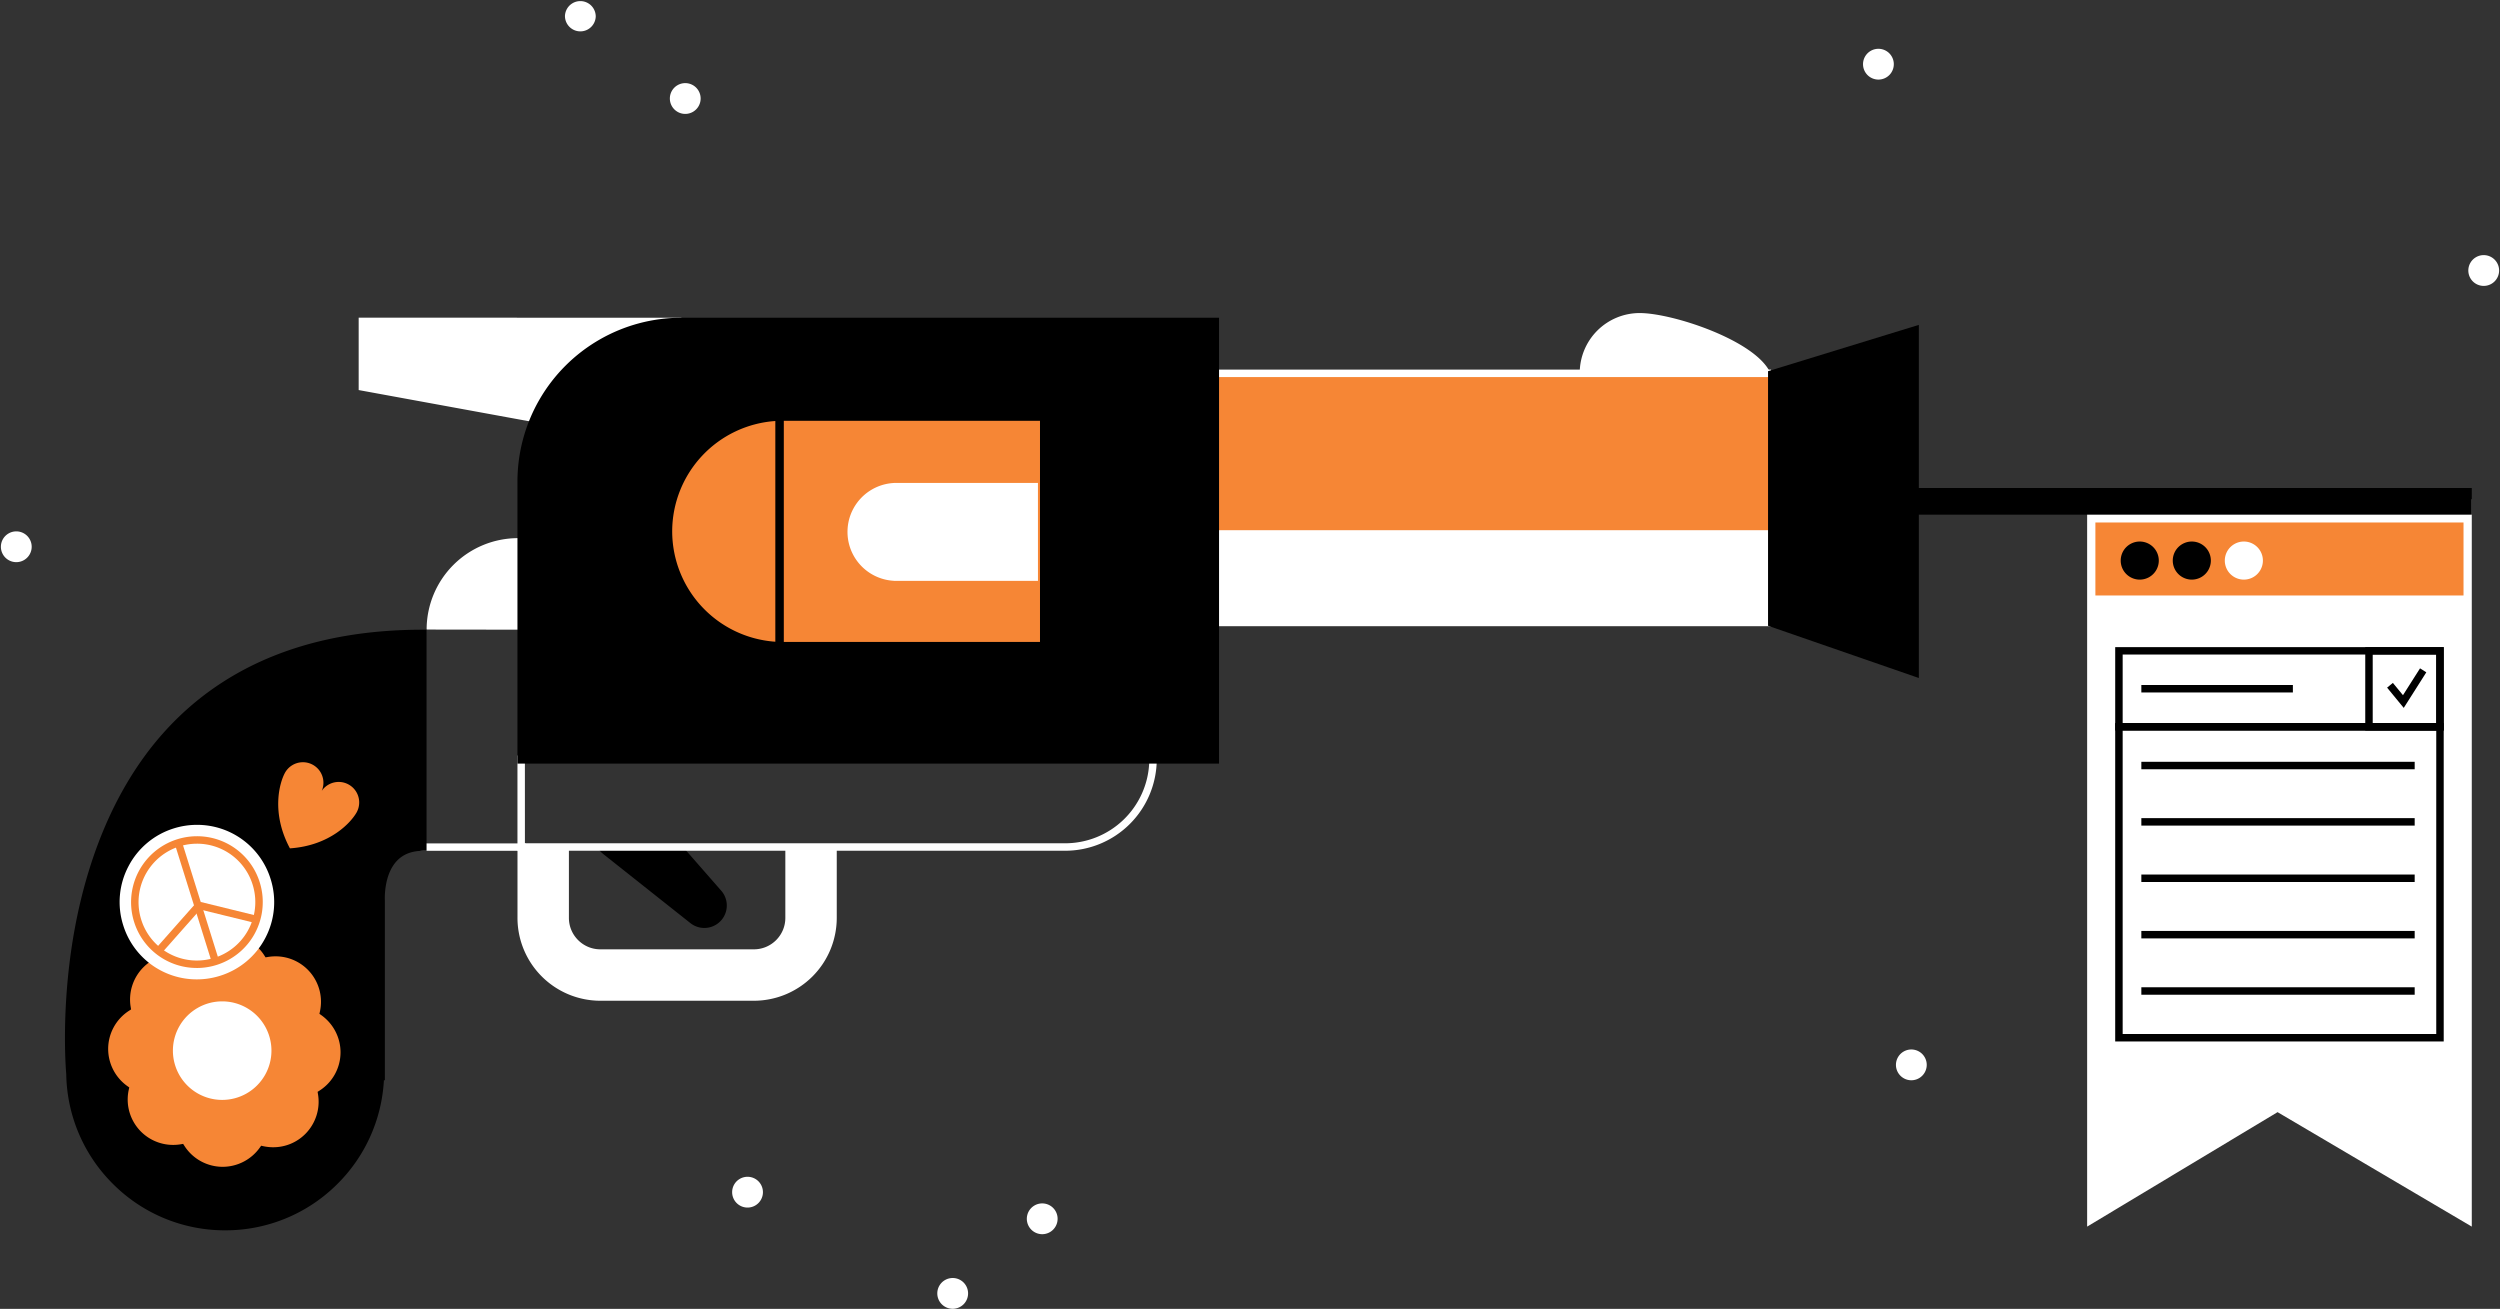 <svg xmlns="http://www.w3.org/2000/svg" viewBox="0 0 1444 756"><rect x="0" y="0" width="1444" height="756" fill="#333333" stroke="none"/><path fill="#f68635" d="M701.83 215.9h321.13v92.51H701.83Z"/><path d="m395.2 490.04 21.47 24.53a12.97 12.97 0 0 1-17.8 18.69l-50.29-39.85.01-.01c-.9-.7-1.72-1.49-2.47-2.34-.3-.33-.55-.68-.8-1.02h49.88Z"/><path fill="#f68635" d="M303.66 489.29H242.9"/><path fill="#fff" d="M242.9 487.13h60.76v4.31H242.9Z"/><path fill="#f68635" d="M200.78 606.85a72.45 72.45 0 1 1-144.9 0 72.45 72.45 0 0 1 144.9 0Z"/><path d="M128.33 681.45c-41.14 0-74.6-33.47-74.6-74.6 0-41.15 33.46-74.62 74.6-74.62 41.14 0 74.6 33.48 74.6 74.62 0 41.13-33.46 74.6-74.6 74.6Zm0-144.9a70.38 70.38 0 0 0-70.3 70.3 70.38 70.38 0 0 0 70.3 70.3 70.38 70.38 0 0 0 70.3-70.3 70.38 70.38 0 0 0-70.3-70.3Z"/><path fill="#fff" d="M299.22 310.83a52.8 52.8 0 0 0-52.8 52.8l52.89.07Z"/><path fill="#f68635" d="M1022.96 215.63H701.8"/><path fill="#fff" d="M701.8 213.48h321.16v4.3H701.8Zm-86.54 277.9H298.88v-55.03h369.26v2.16a52.94 52.94 0 0 1-52.88 52.88Zm-312.07-4.3h312.07a48.63 48.63 0 0 0 48.52-46.42h-360.6Z"/><path fill="#fff" d="M346.74 578.03h88.72a47.9 47.9 0 0 0 47.85-47.84v-40.33h-29.7v40.33c0 10-8.14 18.14-18.15 18.14h-88.72c-10 0-18.14-8.14-18.14-18.14v-40.33h-29.7v40.33a47.9 47.9 0 0 0 47.84 47.84Zm675.83-362.58c-8.31-18.7-56.37-34.63-75.49-34.63a34.63 34.63 0 0 0-34.63 34.63Zm182.96 493.04 109.99-66.12 112.18 66.12V288.35h-222.17Z"/><g fill="#fff"><path d="M701.83 308.42h321.13v51.12H701.83Z"/><path d="M1025.11 361.7H699.68v-55.44h325.43Zm-321.12-4.31h316.81v-46.82H704Z"/></g><path d="m1023.38 359.92 82.79 28.67V190.56L1023.38 216Z"/><path d="m1108.32 391.62-87.1-30.17V214.4l87.1-26.75Zm-82.78-33.24 78.47 27.19v-192.1l-78.47 24.11Z"/><g fill="#fff"><path d="M393.56 185.7a92.54 92.54 0 0 0-85.02 55.98l-99.22-18.18v-37.88Z"/><path d="m309.84 244.1-102.67-18.8v-41.83l186.39.07v4.3a90.33 90.33 0 0 0-83.04 54.69Zm-98.36-22.4 95.78 17.55a94.66 94.66 0 0 1 58.05-51.41l-153.83-.06Z"/></g><path d="M308.54 241.68a92.54 92.54 0 0 1 85.02-55.99h308.4v253.22H301.04v-160.7a92.23 92.23 0 0 1 7.51-36.53Z"/><path d="M704.12 441.07H298.88V278.22a94.64 94.64 0 0 1 94.68-94.68h310.56v257.53Zm-400.93-4.31H699.8V187.85H393.56a90.33 90.33 0 0 0-90.37 90.37Zm801.16-154.88h323.35v15.4h-323.35Z"/><path fill="#f68635" d="M449.98 372.92a66.11 66.11 0 0 1-63.88-66 66.11 66.11 0 0 1 63.88-66Z"/><path d="M447.83 243.18v127.48a63.97 63.97 0 0 1-59.57-63.74 63.97 63.97 0 0 1 59.57-63.74m4.3-4.45a68.19 68.19 0 1 0 0 136.38Z"/><path fill="#f68635" d="M450.56 240.88h152.3v132.07h-152.3Z"/><path d="M600.7 243.04V370.8H452.73V243.04Zm4.32-4.31H448.4V375.1H605V238.73Z"/><g fill="#fff"><path d="m516.94 333.36-.54-.05a26.13 26.13 0 0 1 0-52.19l.79-.04h80.17v52.28Z"/><path d="M595.2 283.24v47.96h-77.99l-.69-.04a23.97 23.97 0 0 1 0-47.88l.6-.04Zm4.31-4.31H516.3v.04a28.29 28.29 0 0 0 0 56.5v.04h83.22Z"/></g><path d="M114.64 601.24a29.1 29.1 0 0 0 4.7-3.79 28.5 28.5 0 0 0 3-3.59 28.13 28.13 0 0 0 10.65.24c1.1 1.7 2.36 3.26 3.78 4.7a28.66 28.66 0 0 0 3.6 3 28.53 28.53 0 0 0-.65 6c0 1.59.16 3.13.41 4.65a28.56 28.56 0 0 0-4.7 3.78 28.54 28.54 0 0 0-3 3.6 28.44 28.44 0 0 0-6-.65c-1.59 0-3.14.16-4.65.41a28.75 28.75 0 0 0-3.79-4.7 28.33 28.33 0 0 0-3.59-3c.42-1.93.65-3.94.65-6 0-1.59-.16-3.13-.41-4.65Z"/><path d="m133.36 622.23-1.38-.3c-1.82-.4-3.68-.6-5.54-.6-1.32 0-2.73.13-4.31.39l-1.4.23-.76-1.19a26.63 26.63 0 0 0-3.5-4.34 26.1 26.1 0 0 0-3.32-2.77l-1.15-.83.3-1.38c.4-1.84.6-3.7.6-5.55 0-1.32-.13-2.73-.39-4.3l-.23-1.4 1.19-.76a26.7 26.7 0 0 0 4.34-3.5c.95-.95 1.86-2.04 2.77-3.32l.83-1.15 1.38.3c1.84.4 3.7.6 5.54.6 1.34 0 2.75-.13 4.31-.39l1.4-.23.76 1.19a26.48 26.48 0 0 0 3.5 4.34 26 26 0 0 0 3.32 2.77l1.15.83-.3 1.38a25.02 25.02 0 0 0-.2 9.84l.22 1.4-1.18.77a26.56 26.56 0 0 0-4.35 3.5c-.93.93-1.84 2.02-2.78 3.32Zm-6.92-5.2c1.68 0 3.38.14 5.07.42a28.57 28.57 0 0 1 6.3-6.02 28.5 28.5 0 0 1 .19-8.71 29.06 29.06 0 0 1-6.03-6.3 29.03 29.03 0 0 1-8.71-.18 29.24 29.24 0 0 1-6.3 6.02 28.73 28.73 0 0 1-.18 8.71 28.58 28.58 0 0 1 6.02 6.3c1.2-.16 2.42-.24 3.64-.25Z"/><path d="M40.4 620.2h.02c.76 48.89 40.6 88.29 89.65 88.29 48.53 0 88.03-38.55 89.6-86.7h.47V520.08s-2.03-30.78 24.08-30.78V365.87C16.16 365.87 40.41 620.2 40.41 620.2Zm19.93-14.3c0-10.03 5.2-18.83 13.03-23.9a28.4 28.4 0 0 1 34.03-32.48 28.4 28.4 0 0 1 47.04 1.1 28.4 28.4 0 0 1 32.48 34.03 28.39 28.39 0 0 1-1.1 47.03 28.4 28.4 0 0 1-34.03 32.49 28.4 28.4 0 0 1-47.04-1.1 28.4 28.4 0 0 1-32.48-34.03 28.41 28.41 0 0 1-11.94-23.15Z"/><path d="M130.07 710.64a91.26 91.26 0 0 1-64.45-26.43 91.3 91.3 0 0 1-27.35-63.68v-.12c-.04-.3-2.87-31.1 2.74-70.68 5.18-36.59 18.83-88.43 54.44-127.6 35.24-38.76 85.3-58.42 148.77-58.42h2.16v127.73h-2.16c-6.33 0-11.39 1.97-15.03 5.85-7.72 8.23-6.9 22.5-6.9 22.64v104.04h-.55a91.34 91.34 0 0 1-27.76 60.77 91.33 91.33 0 0 1-63.9 25.9ZM42.4 618.05h.13l.05 2.12a87.03 87.03 0 0 0 26.06 60.97 86.97 86.97 0 0 0 61.43 25.2 87 87 0 0 0 60.91-24.7 87.07 87.07 0 0 0 26.54-59.92l.07-2.1h.4v-99.48c-.08-1.35-.73-16.4 8.04-25.78 4.06-4.33 9.44-6.73 16.04-7.16V368.03c-61.19.44-109.44 19.61-143.43 57-34.88 38.36-48.27 89.32-53.37 125.3-4.73 33.42-3.38 60.42-2.87 67.72Zm86.23 60.2a30.5 30.5 0 0 1-24.91-12.86 30.37 30.37 0 0 1-25.3-8.72 30.5 30.5 0 0 1-8.53-26.72 30.7 30.7 0 0 1-11.72-24.06 30.5 30.5 0 0 1 12.87-24.92 30.7 30.7 0 0 1 8.72-25.3 30.37 30.37 0 0 1 26.72-8.52 30.69 30.69 0 0 1 24.05-11.72 30.5 30.5 0 0 1 24.92 12.86 32.3 32.3 0 0 1 3.68-.21c8.17 0 15.85 3.17 21.62 8.94a30.5 30.5 0 0 1 8.53 26.72 30.68 30.68 0 0 1 11.71 24.05 30.5 30.5 0 0 1-12.86 24.92 30.68 30.68 0 0 1-8.72 25.3 30.37 30.37 0 0 1-26.72 8.52 30.69 30.69 0 0 1-24.06 11.72Zm-22.85-17.54.77 1.19a26.22 26.22 0 0 0 22.08 12.05 26.4 26.4 0 0 0 21.4-11.04l.82-1.14 1.38.3c1.82.38 3.7.58 5.56.58 7.02 0 13.62-2.73 18.57-7.69a26.37 26.37 0 0 0 7.32-22.92l-.23-1.4 1.19-.76a26.22 26.22 0 0 0 12.05-22.09c0-8.45-4.13-16.45-11.04-21.39l-1.15-.82.3-1.38a26.23 26.23 0 0 0-25.67-31.82c-1.45 0-2.92.12-4.35.36l-1.4.23-.76-1.19a26.23 26.23 0 0 0-43.48-1.01l-.82 1.15-1.38-.3a26.65 26.65 0 0 0-5.56-.59 26.1 26.1 0 0 0-18.57 7.69 26.38 26.38 0 0 0-7.33 22.92l.23 1.4-1.18.77a26.23 26.23 0 0 0-12.05 22.08 26.4 26.4 0 0 0 11.03 21.4l1.15.82-.3 1.38a26.22 26.22 0 0 0 25.68 31.81c1.45 0 2.91-.12 4.35-.36Z"/><g fill="#fff"><path d="M73.2 533.73a42.46 42.46 0 1 0 81.06-25.32 42.46 42.46 0 0 0-81.05 25.32Z"/><path d="M113.73 565.69a44.42 44.42 0 0 1-42.58-31.32 44.32 44.32 0 0 1 3.06-34.01 44.33 44.33 0 0 1 26.22-21.89 44.65 44.65 0 0 1 13.32-2.04 44.42 44.42 0 0 1 42.57 31.32 44.32 44.32 0 0 1-3.06 34.01 44.32 44.32 0 0 1-26.21 21.88 44.59 44.59 0 0 1-13.32 2.05Zm.02-84.95c-4.07 0-8.12.62-12.04 1.85a40.04 40.04 0 0 0-23.68 19.77 40.04 40.04 0 0 0-2.77 30.72 40.13 40.13 0 0 0 38.46 28.3c4.07 0 8.12-.62 12.04-1.85a40.04 40.04 0 0 0 23.68-19.77c5-9.54 5.98-20.45 2.77-30.73a40.13 40.13 0 0 0-38.46-28.3Z"/></g><path fill="#f68635" d="M113.73 559.1a37.87 37.87 0 0 1-36.3-26.7 38.08 38.08 0 0 1 36.32-49.39 37.87 37.87 0 0 1 36.3 26.7 38.08 38.08 0 0 1-36.32 49.4Zm.02-71.78a33.77 33.77 0 0 0-32.2 43.8 33.58 33.58 0 0 0 32.18 23.68 33.74 33.74 0 0 0 32.2-43.8 33.58 33.58 0 0 0-32.18-23.68Z"/><path fill="#f68635" d="m105.04 486.09 21.4 68.5-4.1 1.28-21.41-68.5Z"/><path fill="#f68635" d="m115.7 520.92 32.57 7.99-1.03 4.18-32.57-7.99Z"/><path fill="#f68635" d="m113.04 521.79 3.23 2.85-22.23 25.12-3.23-2.85Z"/><path fill="#fff" d="M99.87 606.85a28.46 28.46 0 1 0 56.92 0 28.46 28.46 0 0 0-56.92 0Z"/><path fill="#f68635" d="M1210.3 301.79h212.63v42.16H1210.3Z"/><path fill="#fff" d="M1307.05 323.79a11 11 0 1 1-22 0 11 11 0 0 1 22 0Z"/><path d="M1276.99 323.79a11 11 0 1 1-22 0 11 11 0 0 1 22 0Zm-30.07 0a11 11 0 1 1-22 0 11 11 0 0 1 22 0Zm164.57 98.15h-189.75v-48.17h189.75Zm-185.44-4.3h181.13v-39.56h-181.13Z"/><path d="M1411.49 601.55h-189.75V417.64h189.75Zm-185.44-4.31h181.13v-175.3h-181.13Z"/><path d="M1411.49 421.94h-45.32v-48.17h45.32Zm-41.01-4.3h36.7v-39.56h-36.7Zm-133.64-21.98h87.53v4.31h-87.53Zm0 44.35h157.88v4.3h-157.88Zm0 32.56h157.88v4.3h-157.88Zm0 32.56h157.88v4.3h-157.88Zm0 32.56h157.88V542h-157.88Zm0 32.57h157.88v4.3h-157.88Z"/><path d="m1388.4 408.88-9.61-11.7 3.33-2.74 5.84 7.1 9.85-15.51 3.63 2.3Z"/><path fill="#fff" d="M344.1 9.23a8.89 8.89 0 1 1-17.78 0 8.89 8.89 0 0 1 17.77 0Zm1099.38 146.72a8.89 8.89 0 1 1-17.77 0 8.89 8.89 0 0 1 17.77 0ZM1093.86 36.78a8.89 8.89 0 1 1-17.77 0 8.89 8.89 0 0 1 17.77 0ZM404.69 56.9a8.89 8.89 0 1 1-17.78 0 8.89 8.89 0 0 1 17.78 0ZM18.3 315.81a8.89 8.89 0 1 1-17.78 0 8.89 8.89 0 0 1 17.78 0Zm1094.58 299.26a8.89 8.89 0 1 1-17.78 0 8.89 8.89 0 0 1 17.78 0Zm-553.72 131.7a8.89 8.89 0 1 1-17.77 0 8.89 8.89 0 0 1 17.77 0Zm51.71-43.09a8.89 8.89 0 1 1-17.77 0 8.89 8.89 0 0 1 17.77 0Zm-170.2-15.08a8.89 8.89 0 1 1-17.78 0 8.89 8.89 0 0 1 17.78 0Z"/><path fill="#f68635" d="M206.01 469.2a11.85 11.85 0 0 0-20.17-12.39 11.85 11.85 0 0 0-21.2-10.52c-3.17 5.73-8.2 23.16 2.82 43.72 23.28-1.58 35.38-15.09 38.55-20.81Z"/></svg>
